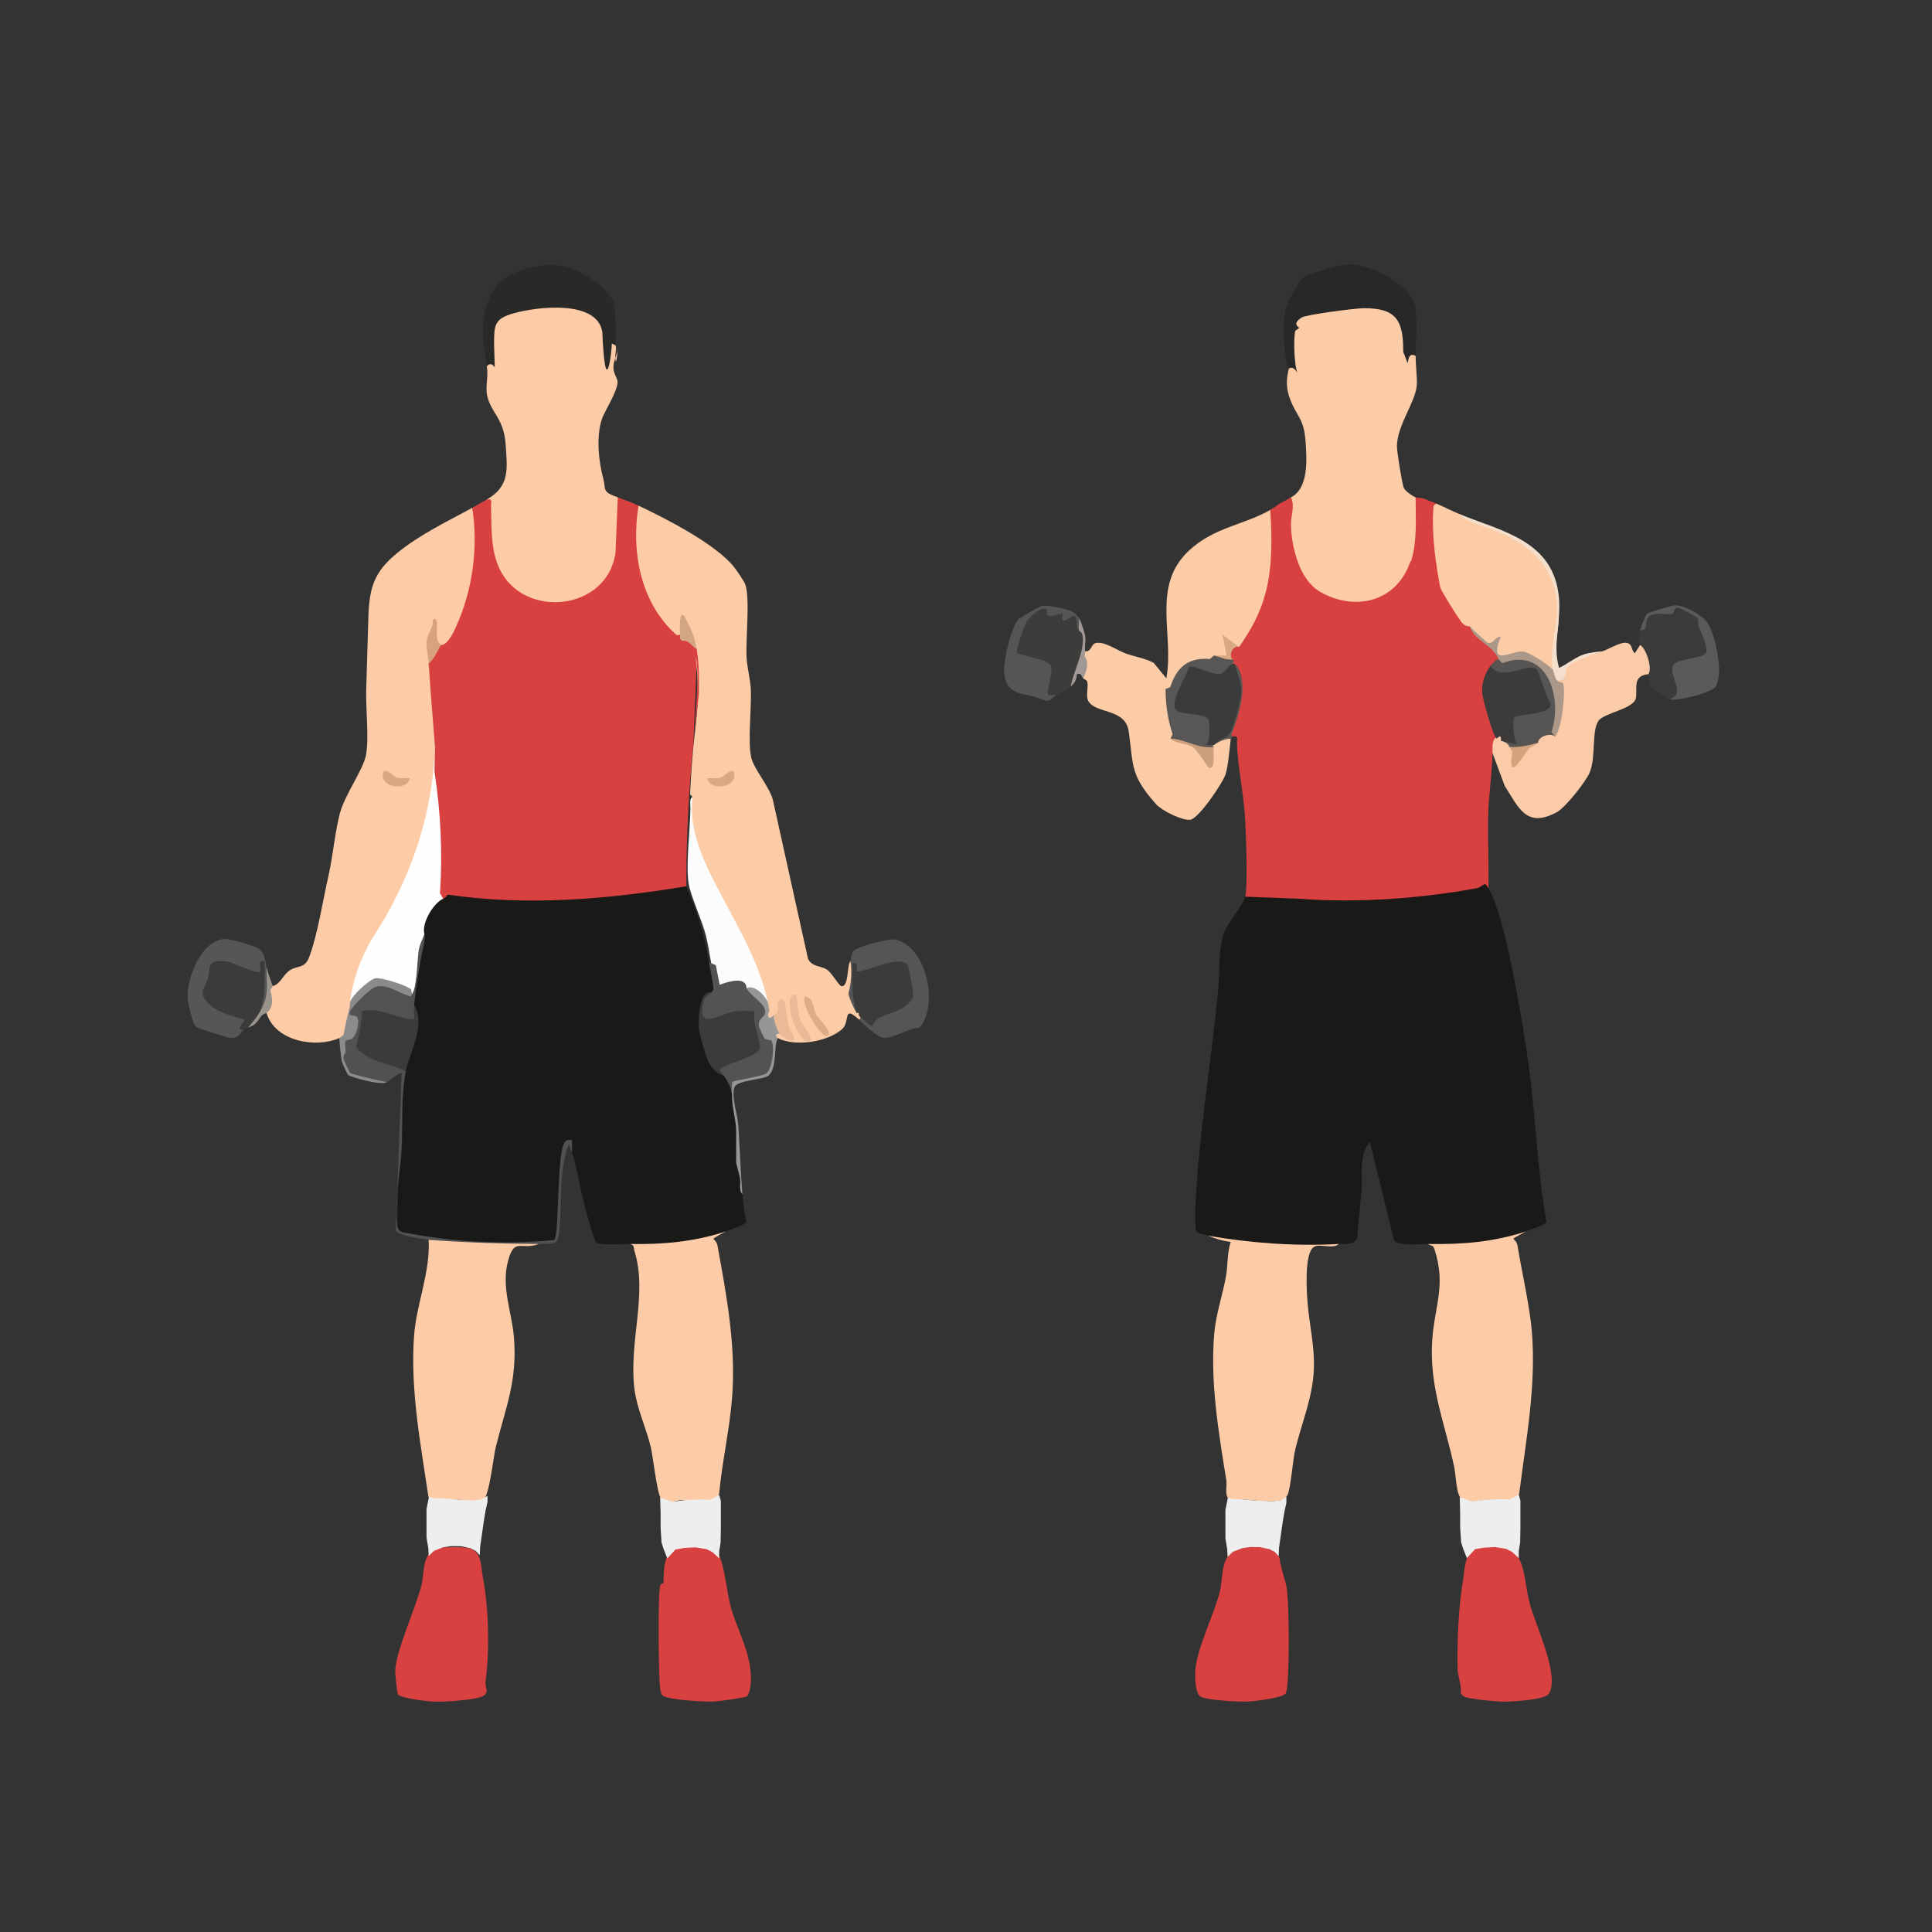 <?xml version="1.0" encoding="UTF-8"?>
<svg id="Layer_1" data-name="Layer 1" xmlns="http://www.w3.org/2000/svg" viewBox="0 0 1080 1080">
  <rect x="0" y="0" width="1080" height="1080" fill="#333333" stroke="none"/>
  <defs>
    <style>
      .cls-1 {
        fill: #3b3b3b;
      }

      .cls-2 {
        fill: #f3dfcb;
      }

      .cls-3 {
        fill: #fbcba7;
      }

      .cls-4 {
        fill: #ac9889;
      }

      .cls-5 {
        fill: #d4a47f;
      }

      .cls-6 {
        fill: #fefefe;
      }

      .cls-7 {
        fill: #a09894;
      }

      .cls-8 {
        fill: #eee;
      }

      .cls-9 {
        fill: #565553;
      }

      .cls-10 {
        fill: #515151;
      }

      .cls-11 {
        fill: #fdcca7;
      }

      .cls-12 {
        fill: #959796;
      }

      .cls-13 {
        fill: #3c3c3b;
      }

      .cls-14 {
        fill: #3b3b3a;
      }

      .cls-15 {
        fill: #555;
      }

      .cls-16 {
        fill: #d7a882;
      }

      .cls-17 {
        fill: #3c3b3a;
      }

      .cls-18 {
        fill: #eaba96;
      }

      .cls-19 {
        fill: #292928;
      }

      .cls-20 {
        fill: #565656;
      }

      .cls-21 {
        fill: #fccca7;
      }

      .cls-22 {
        fill: #585755;
      }

      .cls-23 {
        fill: #d4a583;
      }

      .cls-24 {
        fill: #daa882;
      }

      .cls-25 {
        fill: #525252;
      }

      .cls-26 {
        fill: #545655;
      }

      .cls-27 {
        fill: #99938c;
      }

      .cls-28 {
        fill: #d84140;
      }

      .cls-29 {
        fill: #fcfcfc;
      }

      .cls-30 {
        fill: #292828;
      }

      .cls-31 {
        fill: #595a59;
      }

      .cls-32 {
        fill: #cc9f7e;
      }

      .cls-33 {
        fill: #d9a782;
      }

      .cls-34 {
        fill: #dead87;
      }

      .cls-35 {
        fill: #8b8b8c;
      }

      .cls-36 {
        fill: #191918;
      }

      .cls-37 {
        fill: #d8a37c;
      }

      .cls-38 {
        fill: #535353;
      }
    </style>
  </defs>
  <g>
    <path class="cls-1" d="M916.81,352.44c1.91-2.62,3.5-5.56,4.78-8.8,1.99-1.41,16.55-4.43,18.88-3.79,6.45,1.77,8.93,4.45,11.43,9.78,7.44,15.91,6.14,19.22-11.48,21.91-2.41.3-3.51,1.35-3.31,3.17,4.53,10.58,3.18,15.94-4.04,16.08-2.48-.79-9.2-5.26-10.51-7.5-1.74-2.97-.57-4.97-1.1-6.45-2.32-6.4-3.52-9.28-4.65-16.28-.69-4.31-1.41-3.03,0-8.14Z"/>
    <path class="cls-13" d="M590.41,388.48c-6.81,3.67-8.48-1.48-5.01-15.44-5.11-2.41-10.51-4.13-16.19-5.17-6.12-1.74-.07-17.43,2.5-21.01,2.4-3.35,13.93-11.29,15.99-4.91,2.98-.71,7.11-1.41,8.72,1.63,4.52-1.51,6.78,1.44,6.77,8.85,3.01-2.31,3.49,11.52,3.22,13.51-1.98,6.32-4.6,12.29-7.86,17.88-2.48,2.34-4.9,2.92-8.13,4.65Z"/>
    <path class="cls-26" d="M603.19,345.47c1.24,3.12,1.24,5.44,0,6.98-2.16-1.19-.21-7.66-2.93-8.15-1.26-.22-4.97,3.73-6.36,2.33-.35-.35.34-3.13,0-3.49-.65-.66-5.32,1.62-7.44,1.1-1.99-.49-.96-3.04-1.28-3.42-2.22-2.7-9.89,4.09-11.47,7.1-1.15,2.19-6.2,15.89-5.27,17.22,4.04,1.76,17.38,3.33,19.14,7.1,1.11,2.38-1.66,11.17-1.82,14.52s2.84,1.31,4.66,1.74c-1.34.71-2.64,3.74-6.17,3.15-11.3-5.33-22.77-1.12-22.97-17.69-.07-5.69,4.26-24.04,8.19-27.95.55-.54,11.82-7.03,12.53-7.22,2.93-.79,12.5,1.26,15.66,2.35,2,.69,4.45,2.49,5.54,4.34Z"/>
    <path class="cls-31" d="M933.07,390.81c10.62-2.5-2.05-14.9,2.89-19.72,3.18-3.1,16.58-2.8,17.9-6.6.96-2.79-2.95-10.94-4.18-14.19-.54-1.43,0-3.37-.63-4.56-.51-.95-10.36-6.53-11.82-6.06s-1.35,3.16-2.65,3.49c-3.43.85-8.93-1.33-12.47,1.21s.13,7.78-5.31,8.06c.52-1.89,2.91-8.39,3.98-9.38.81-.75,13.54-4.52,15.19-4.65,5.44-.42,16.15,5.73,18.86,10.26,3.78,6.31,6.16,19.12,6.19,26.44,0,2.02-.88,7.04-1.91,8.65-2.29,3.56-21.67,8.45-26.06,7.06Z"/>
    <path class="cls-7" d="M606.67,364.07c.36,1.14,3.35,1.55,3.44,3.95.05,1.28-.91,6.11-1.15,8.28-.39,3.41.94,3.1-3.45,2.88-1.28-1.41-.75-3.02-3.47-2.32-.35,3.42-1.18,4.78-3.5,6.97,1.32-8.21,8.46-21.17,6.48-29.16-.27-1.08-1.76-1.95-1.83-2.23-.45-1.87.31-4.88,0-6.98,1.03,1.73,3,7.84,3.42,9.94.52,2.62-.54,6.72.07,8.66Z"/>
    <path class="cls-6" d="M247.75,502.42c-3.41,6.38-7.79,13.12-10.45,19.76-2.29,11.01-4.23,22.08-5.81,33.23l-1.16.48c-3.94-1.95-16.31-7.68-20.09-6.78-2.75.65-12.72,10.9-14.76,13.76-3.86.51-1.93-1.39-1.76-3.5,2.02-25.47,19.15-45.09,30.09-67.55,11.58-23.77,13.54-49.92,19.29-75.44,3.07,19.32,4.99,40.1,5.86,59.83.37,8.41.45,18.06-1.21,26.21Z"/>
    <path class="cls-29" d="M387.14,445.45c2.87,44.1,37,73.29,44.55,116.44.38,2.2,2.19,3.77-1.57,3.3-3.84-5.88-6.42-9.47-12.78-12.79-6.85-3.57-8.43-1.65-15.64,1.15-2.35-.5-3.56-12.39-4.11-15.1-1.02-5-1.68-10.13-2.9-15.12-2.15-8.8-8.73-22.45-9.78-29.74-1.56-10.78.89-29.71,1.04-41.77.02-1.97-.74-5.17,1.18-6.38Z"/>
    <g>
      <path class="cls-30" d="M791.36,198.98c-4.22,2.66.05,10.46-5.8,10.46.67-4.57-2.63-8.24-3.42-12.27-1.54-7.83,1.59-17.67-8.17-20.89-10.95-3.62-15.56-.56-25.1.52-4.28.48-22.56-.77-22.56,6.49v27.9c0,.24-1.95,2.11-2.31,1.74.52-3.36-2.27-4.9-3.5-6.97-3.22-5.46-3.2-23.98-2.35-30.84.6-4.88,7.48-18.43,11.74-20.81,3.03-1.7,20.25-6.41,23.79-6.52,12.47-.39,36.09,11.54,37.71,25,.89,7.39.04,18.35-.03,26.18Z"/>
      <path class="cls-28" d="M689.15,867.47q2.05,2.54,0,0c5.73-3.79,23.16-4.6,26.13,3.49.53,5.64,3.6,12.74,4.16,17.93,1.19,11.11,1.41,43.99-.03,54.78-.14,1.02-.15,1.89-.63,2.86-1.27,2.58-17.27,4.45-20.93,4.63-5.4.26-21.89-.64-26.45-2.56-3.2-1.35-3.48-10.99-3.26-14.27.86-13.05,10.21-30.72,13.72-44.5,1.94-7.63.35-17.77,7.28-22.36Z"/>
      <path class="cls-22" d="M678.69,366.39l6.41.97c1.51-2.12,3.58-1.28,4.04,1.36.77,0,1.55,0,2.32,0-.55,4.53,4.66,12.54,4.7,16.84.02,1.66-6.26,25.07-7.03,26.18-.17.25-.88.95-1.16,1.16-1.27.99-7.45,3.27-9.29,3.49-1.48-2.54.49-4.75,5.91-6.63,5.77-10.49,9.38-24,4.11-35.61-4.91,5.97-12.17,6.29-21.76.97-1.99,2.2-10.11,18.65-7.7,20.36l13.95,2.54c5.53,2.8,6.98,8.42,4.35,16.87l1.15,1.49c-.15.25.12.78,0,1.16-2.66,3.76-6.94,3.37-12.84-1.16l-11.55-3.49c-3.18-3.43-6.5-28.07-4.49-30.14.37-.38,2.53.43,3.44-.78,2.13-2.85.53-7.4,5.28-10.77,6.4-4.52,12.65-6.23,20.16-4.81Z"/>
      <g>
        <path class="cls-36" d="M696.12,501.25l1.41-2.27c42.26,2.84,84.02,2.34,127.48-4.71,4.67-3.29,7.01-2.51,7.01,2.33,9.59,15.36,18.96,74.63,21.95,94.87,4.5,30.5,5.13,61.2,10.48,91.58-.54,1.8-9.08,4.18-11.52,5.38-3.36.85-5.97,2.42-7.8,4.69-13.85,3.56-28.15,4.71-42.41,4.65-1.13-1.46-2.57-2.28-4.38-2.36-4.47-.07-17.23,1.47-19.15-2.35l-13.39-54.62c-6.48,6.94-3.9,18.67-4.65,27.31-.76,8.83-1.95,17.7-2.5,26.56-2.18,3.83-6.64,2.9-10.27,3.09-11.99,1.73-22.93,2.69-35.14,2.16-13.4-.58-25.48-2.5-38.03-6.81-2.24-.87-6.12-1.06-6.82-3.05-.15-4.19-.38-8.49-.19-12.69,1.85-41.27,8.98-81.32,12.81-122.04.97-10.32-.22-20.35,3-30.72,1.81-5.85,11.09-16.67,12.12-21.01Z"/>
        <path class="cls-28" d="M691.47,368.72l-.84-.64c16.67-24.4,24.66-52.29,20.63-82.33.77-2.67,6.82-6.57,9.24-5.38.5.12.92.27,1.02.54.41,1.05.18,20.16.06,22.53-.01.27-.48.52-1.08.76l1.15.08c4.91,41.63,62.45,45.61,69.66,3.37l1.2-.54c1.8-6.31,2.34-13.02,1.62-20.15-.28-6.33,1.91-9.12,7.21-4.27-.6,15.75.82,31.33,4.24,46.75,7.25,13.66,16.74,25.58,28.47,35.76,1.52,1.78,1.53,2.96-.89,3.52-1.74,3.47-3.68,6.96-5.81,10.46-2.27,2.76-1.82,6.03-1.16,9.3l1.3-.29c1.92,8.51,4.58,16.75,7.99,24.7,2.3,1.95,1.73,6.96-1.16,8.14-.24,11.14-1.95,22.06-2.37,33.09-.53,14.11.49,28.37.05,42.48-.35-.56-1.28-2.41-1.85-2.39-1.71.54-2.76,1.97-4.62,2.31-31.48,5.75-66.87,8.37-98.66,5.9l-30.77-1.17c1.53-6.48.39-34.08-.01-42.42-.68-14.09-4.06-29.2-4.63-43.08-.09-2.24,1.18-4.66-2.33-4.01l-.92-.78c4.19-10.58,10.27-28.84,2.92-39.04-2.86-.62-2.18-1.8.33-3.2Z"/>
        <path class="cls-28" d="M797.17,279.2c1.92.83,3.89,1.5,5.81,2.33-1,26.85-.77,48.42,18.59,68.59,2.67,4,6.25,7.41,10.28,9.99,1.69-1.86,6.9,6.69,7.11,7.29.1.28-.43.77-1.13,1.32-.39,1-.78,1-1.16,0-1.72.99-2.88.99-3.48,0,.65-3.18-1.05-3.37-2.62-4.93-5.31-5.3-12.23-11.61-16.47-17.23-1.93-2.56-5.02-11.66-7.09-13.86-1.4-1.49-3.73-.97-3.98-1.22-.4-.4,1.3-6.23,1.08-8.53-.54-5.83-3.93-15.14-4.64-21.03-.56-4.61,3.69-22.46-2.86-20.37-3.29,1.05-1.18,17.29-1.82,21.45-.4,2.62-2.19,3.84-2.26,4.12,2.03-8.23.51-16.73,1.16-25.05.28-3.57-.57-2.99,3.49-2.85Z"/>
        <path class="cls-28" d="M836.66,368.72c1.35,2.98-.51,4.82-3.48,3.49l.93,2.71c-4.38,11.14-3.12,23.04,3.79,35.7l-1.24,2.27h-1.16c-5.71-4.73-5.52-14.87-7.27-21.25-.37-1.34-1.66-2.23-2.02-3.16-.69-3.15-1.14-6.72,1.16-9.3.96-4.63,1.08-8.88,5.81-10.46,2.52-.84,3.21.06,3.48,0Z"/>
        <path class="cls-28" d="M826.21,388.48c-1.15-3-2.96-7.3,1.16-9.3-.63,3.03-1.29,6.17-1.16,9.3Z"/>
      </g>
      <path class="cls-17" d="M833.18,372.21c2.43.13,5.17.63,8.22,1.48l14.66-2.81c4.6-2.03,12.95,20.45,12.97,22.33.06,5.42-5.08,6.65-9.58,7.61-9.18-.29-12.86,2.28-11.02,7.71,3,10.44-1.61,9.67-9.45,5.53-1.18-.41-1.15-.11-2.32-1.16-2.29-2.05-8.1-22.56-8.16-26.21-.09-5.32,1.63-10.47,4.68-14.48Z"/>
      <path class="cls-9" d="M869.19,411.73c-1.31,1.08-7.21,2.9-9.29,3.49l-8.78,4.31c-3.18.95-5.65.77-7.48-1.99-1.3-1.49-3.41-1.92-4.65-3.49,2.19.76,6.73,1.31,9.29,2.31-2.28-1.62-2.87-13.7-1.82-15.18,1.53-2.16,20.57-1.57,20.41-7.45-1.75-2.4-7.19-19.24-8.06-19.85-4.84-3.42-19.48,7.62-25.63-1.67,1.02-1.34,2.18-2.44,3.48-3.49.37-.08.79.07,1.16,0,4.85-.89,9.43-3.08,14.45-2.27,2.26.36,12.13,5.76,13.3,7.63,1.38,2.2,5.64,13.44,5.94,16.15.86,7.83-1.05,14.04-2.33,21.51Z"/>
      <g>
        <path class="cls-21" d="M710.05,285.01c3.18,8.85,2.28,20.08,1.28,29.69-1.71,16.48-7.01,35.68-18.71,47.04-1.53,1.42-3.45,1.03-5.76-1.18,2.51,6.32-.21,8.27-8.17,5.83l-2.37,1.99c-12.46-.98-18.59,4.81-22.15,15.78l-2.61.99c.01,8.55,1.18,17.21,3.96,25.32l-1.22,2.43c10,1.27,17.21,5.51,21.64,12.74-.63-4.58.29-7.28,2.76-8.09-1.01-.37-1-.76,0-1.16,3.25-2.25,6.34-3.41,9.29-3.49-.67,5.78-1.29,14.43-2.86,19.81-1.37,4.7-15.18,25.08-19.82,25.55s-15.83-5.07-19.11-8.76c-14.36-16.19-12.52-20.89-15.23-40.56-1.81-13.11-18.15-9.7-22.54-16.97-1.62-2.69.05-7.65-.61-10.77-.24-1.15-1.72-1.37-2.3-2.01,2.68-5.74,2.92-9.84.72-12.32l.45-2.79c3.27.44,3.24-3.72,5.42-4.48,4.63-1.62,12.29,3.91,17.18,5.7,4.89,1.79,10.82,2.62,15.65,5.26l7.05,8.64c4.51-24.74-8.65-51.67,12.76-71.53,14.11-13.09,31.16-14.36,45.33-22.64Z"/>
        <path class="cls-11" d="M852.93,688.43c-1.02.5-6.95,3.66-6.95,4.07,0,.21,1.96,1.59,2.27,3.52,2.38,14.7,6.81,33.75,8.02,47.77,2.64,30.72-3.26,61.2-7.06,91.47-1.4,4.91-13.52,3.03-17.76,3.14-4.89.13-8.97,2.5-14.48-.64-2.87-1.64-3.12-13.37-4.11-17.98-5.19-24.19-13.92-44.62-12.25-70.37,1.27-19.64,7.92-30.44,1.26-51.12-.86-2.66-1.7-1.5-3.54-2.9,19.14.29,36.29-1,54.59-6.98Z"/>
        <path class="cls-11" d="M748.39,695.41c-3.31,3.04-10.86-.4-13.99,1.7-5.42,3.63-3.95,25.31-3.43,31.43,1.05,12.5,4.06,24.5,3.47,37.2-.74,15.87-6.69,29.3-10.33,44.3-1.51,6.22-2.44,21.5-4.44,25.79-3.29,7.06-24.3.89-31.11,2.58-4.72-.77-2.42-7.06-3.04-10.91-4.33-27.03-9.14-55-6.71-82.56.9-10.18,4.85-21.83,6.57-31.79,1.05-6.05.57-12.99,2.61-18.9-4.89-.62-8.46-1.83-12.79-3.5,24.09,4.17,48.66,5.97,73.18,4.65Z"/>
        <path class="cls-21" d="M815.76,287.34l7.06,3.69c37.64,9.78,55.42,32.1,46.14,71.71.65,4.69.34,8.62-.93,11.79-9.39-6.92-16.84-12.13-29.34-7.06-1.73-.61-3.61-4.5-3.85-6.26-5.45-1.32-9.97-6.6-13.27-11.1-2.21.12-4.05-1.12-5.5-3.73-1.72-1.98-10.06-15.59-10.77-17.52-.87-2.39-2.93-16.97-3.32-20.61-.84-7.78-1.35-17.43-.6-25.21.05-.55.74-1.05,1.61-1.52,4.25,1.83,8.44,4.04,12.78,5.81Z"/>
        <path class="cls-3" d="M916.81,360.58c3.42,1.78,7,13.08,4.65,16.28-9.16.87-6.01,8.03-6.99,13.35-1.14,6.18-17.83,8.25-20.93,12.76-3.93,5.71-1.26,20.07-4.89,28.82-2.16,5.19-13.56,19.63-18.43,22.25-16.82,9.06-21.13-2.17-29.1-14.78l-6.77-18.22c.06-2.78-.46-5.61,1.16-8.14.35-.59.74-.58,1.16,0,1.88-1.91,2.66-1.52,2.32,1.16,2.94.87,4.49,2.03,4.65,3.49,4.78.63,4.27,3.33,3.49,7.31,3.2-5.54,6.58-7.75,12.77-9.64-.31-3.46,6.99-5.81,9.29-3.49,3.59-9.93,5.53-21.83,1.16-31.39,3.67-7.38,6.69-10.21,15.09-13.54l10.47-2.74c3.81-1.45,10.18-5.33,13.35-4.7,3.61.72,2.24,3.78,4.65,5.84l2.9-4.63Z"/>
        <path class="cls-2" d="M815.76,287.34c24.39,9.95,52.96,14.91,55.74,47.1,1.16,13.49-3.73,26.13.03,38.92,4.66-2.11,9-5.95,13.91-7.56,3.14-1.03,7.14-1.45,10.47-1.73-4.32,1.65-17.8,5.72-19.62,8.85-1.81,3.11-.23,8.27-5.94,7.43-1.77.28-3.25-4.23-2.32-5.81-2.04-12.33,3.05-24.58,2.3-36.61-1.3-20.93-14.38-32.74-32.54-40.67-7.38-3.22-16.69-4.22-22.03-9.92Z"/>
        <path class="cls-32" d="M678.69,417.55c-1.05,3.32,1.35,12.67-2.89,11.62-.91-.22-6.11-9.75-9.27-11.66-3.39-2.05-9.72-1.91-12.23-4.62,8.54.26,15.73,6.06,24.39,4.65Z"/>
        <path class="cls-16" d="M692.63,361.74c-1.36,2-2.21,4.84-3.48,6.98-5.83.03-6.94-1.66-10.45-2.33h6.97s-2.31-11.62-2.31-11.62l9.29,6.97Z"/>
        <path class="cls-4" d="M821.56,350.12c1.24,1.3,9.45,9.01,10.11,9.18,3.45.89,3.95-3.66,7.31-3.36-7.31,18.03,6.26,6.97,13.03,8.37,3.17.66,14.1,7.33,16.01,10.22.74,1.12.95,4.19,2.32,5.81.92,1.08,3.18.8,3.52,1.93,1.45,4.88-.96,26.37-4.68,29.46l-1.9-2.53c6.48-19.58-2.52-47.97-27.49-38.52l-1.96-1.96c-3-8.01-13.49-10.36-16.26-18.6Z"/>
        <path class="cls-5" d="M859.9,415.22c-1.7,1.35-3.65,1.86-5.31,3.41-2.09,1.96-9.61,16.2-9.84,7.6-.11-3.95,1.86-5.27-1.11-8.68,5.35.39,11.08-.87,16.26-2.33Z"/>
        <g>
          <path class="cls-21" d="M720.51,205.96c2.26-1.21,4.2.53,5.81,5.23-2.9-4.47-3.37-20.26-2.32-26.21l2.32-1.7c-3.13-2.1-1.39-4.02,1.35-5.79,2.58-1.66,30.02-5.18,34.68-5.2,18.01-.04,22.15,6.44,22.07,24.41l2.47,6.36c.44-2.99,1.09-5.99,4.47-4.09-.05,5.11.95,12.95.65,16.34-.89,9.93-11.01,22.3-11.12,34.22-.03,2.86,2.81,20.41,3.75,23.02.67,1.84,4.94,4.77,6.72,5.49.69.48,1.23.96,1.25,1.47.47,10.47.87,24.41-3.57,33.41-3.19-4.25-9.17,6.26-3.54,1.3l2.38,1.02c-.44,11.88-14.17,20.61-25.73,21.94-34.67,3.99-44.01-29.07-40.67-56.63-2-.32-1.93-1.16.19-2.51,9.91-5.19,8.85-20.97,8.18-30.86-.91-13.56-4.83-13.89-8.63-23.92-2.33-6.16-2.33-10.96-.71-17.31Z"/>
          <path class="cls-28" d="M721.67,278.04c2.38,4.97-.14,10.01,0,15.67.32,12.43,4.8,30.54,16.34,37.15,19.24,11.01,41.98,5.66,49.87-15.61-2.72-1.67-1.98-2.68,1.16-2.33,3.3-11.44,2.24-23.09,2.32-34.88.98.4,2.9-.09,5.81,1.16-1.1,1.2-2,2.55-2.69,4.03.39,8.36-.26,16.32-1.95,23.87-1.21,4.76-1.56,8.33-3.82,13.04-12.15,25.33-52.06,23.72-63.41-.98-.96-2.09-4.79-13.53-4.79-14.97v-23.83c-12.58.91-6.75,9.66-6.87,16.86-.31,17.9-3.11,35.89-10.72,52.14-1.71,3.64-11.3,18.24-11.44,19.36-.49,2.16-1.34,1.91-2.32,0-2.72-2.07.14-8.39,3.48-6.98,6.87-10.11,11.73-18.42,14.98-30.93,3.71-14.26,3.49-31.21,2.44-45.8,4.18-2.44,6.26-4.17,11.62-6.98Z"/>
          <path class="cls-11" d="M784.01,215.64c3.56,5.08-5.69,16.84-6.35,21.39-2.02,13.88.11,32.32,6.92,44.89.92,1.7,3.48,3.23,3.84,4.19.16.44.25,8.61.14,9.43-.13.93-2.81,7.67-3.18,7.88-1.68,1-5.69-.97-7.4,1.32-.95,1.27-.59,4.42-1.65,6.2-2.99,5.03-4.69,6.28-6.73,13.32-.38,1.32.95,3.13-.15,4.42-3.65,4.28-19.21,3.1-23.46-.08-1.21-.91.05-2.7-.53-3.98-.5-1.11-2.27-1.86-2.72-3.24-1.78-5.49,6.18-7.01,6.66-9.19.08-.38-.85-3.8-1.01-3.93-.83-.64-8.4,4.97-12.51.88-.82-.82-.7-2.71-1.36-3.5-7.76-9.31-3.44-8.31-6.1-17.49-.61-2.1-6.67-5.45-4.33-8.86,1.03-1.5,10.32.48,11.55-9.94.81-6.84-1.55-11.43-1.81-16.26-.24-4.53,1.21-9.86.52-15.06-.67-4.98-5.72-14.6-5.61-18.73.05-2.05,1.99-3.57,2.08-5.73.1-2.36-1.89-5.88-1.01-8.78,1.12.19,4.34-.28,4.63,0,.96.92-2.13,8.29,2.32,6.98,1.14-9.41-7-30.4,8.71-30.33,7.22.03,11.34-1.01,17.44-1.15,3.02-.07,13.3,1.29,14.32,4.35,1.44,4.29.51,17.08,1.63,22.79.93,4.78,3.36,5.65,5.15,8.21Z"/>
          <path class="cls-11" d="M731.29,314.91c2.86,3.36,11.8,3.91,4.9,11.93-4.73-3.92-5.91-8.75-8.21-13.85-.82-1.82-3.88-2.35-2.29-4.77.32-.49,3.91-2.43,4.1-2.29,1.28,1.03-.4,6.73,1.5,8.97Z"/>
          <path class="cls-11" d="M789.04,312.92c-.07.25-.8,1.36-1.16,2.33-1.35,1.47-5.62,3.39-6.36,4.68-1.52,2.67.47,7.27-4.66,8.12-4.52.75,1.31-6.02,1.96-7.35.82-1.68.72-3.87,1.6-5.38,2.14-3.65,8.6-11.71,8.63-2.41Z"/>
        </g>
      </g>
      <path class="cls-28" d="M689.15,867.47c.97-.61,21.2-.21,22.77,1.04,7.91,20.7,4.32,43.89,6.33,65.86-1.41,10.72-27.08,9.4-35.47,8.64-13.57-1.23-14.1-3.48-11.46-16.08,1.92-9.17,6.65-17.76,9.3-26.73s3.24-17.72,5.28-26.1c.14-.56,2.94-6.44,3.25-6.63Z"/>
      <g>
        <path class="cls-28" d="M825.88,865.39c29.31-4.99,24.04,12.31,29.68,32.58,2.98,10.72,16.81,39.6,10.07,49.06-2.35,3.29-21.25,4.29-26.11,4.19-3.68-.08-17.84-1.46-20.6-2.62-1.29-.54-1.77-1.15-2.35-2.38.52-4.34-1.67-9.44-1.76-13.05-.34-14.61.5-35.26,2.96-49.15,1.03-5.8.67-16.99,8.11-18.62Z"/>
        <path class="cls-28" d="M824.7,867.7c2.22-.66,15.79-.68,18.33-.2,7.62,1.44,6.51,14.51,8.15,20.91,2.18,8.55,16.39,44.98,13.99,49.97-3.38,7.01-36.35,5.15-43.41,2.72-9.01-3.09-3.86-20.98-3.63-28.82.42-14.18-.54-27.82,3.74-41.6.41-1.47,1.36-2.54,2.84-2.97Z"/>
      </g>
      <path class="cls-1" d="M678.69,416.39c-1.51.18-3.13-.11-4.65-.01,2.62-1.37,2.4-13.33,1.3-14.62-2.61-3.06-14.59-2.25-17.58-4.53-4.81-3.66,5.69-19.59,6.95-24.55,1.72-1.23,13.08,4.56,16.87,4.18s4.77-5.92,8.72-5.81c1.21,5.19,3.69,10.17,3.59,15.69-.08,4.41-4.33,21.69-7.18,24.3-2.53,2.32-6.29,2.51-8.01,5.35Z"/>
    </g>
    <g>
      <path class="cls-19" d="M343,168.75c1.96,13.89,2.61,29.22-4.08,41.84l-3.99-11.09c.92-15.8-.95-23.91-18.08-24.91-6.7-.39-19.37,1.55-26.56,2.45-4.2.53-10.21,1.21-11.15,6.28-1.37,7.36-.12,20.55-.03,28.44-2.23,2.23-4.58-6.86-6.97-6.97-2.73-16.28-4.71-30.49,5.36-45.21,5.02-7.34,24.67-12.39,33.25-11.47,11.56,1.24,26.94,10.11,32.25,20.64Z"/>
      <path class="cls-28" d="M370.88,884.91l2.21,4.38c.78,13.47-.24,26.64-1.45,39.74-2.55,15.22,25.46,12.53,35.07,11.41,9.99-1.17,9.94-2.66,7.85-12.57-6.97-17.4-12.06-35.32-15.28-53.76-1.04-3.69-1.75-3.87-5.28-4.45-14.4-2.36-19.32-1.05-19.07,14.67-1.06,2.2-2.35,2.4-4.05.58.25-5.63-.28-16.15,6.1-18.89,5.69-2.44,21.77-1.78,25.31,4.3,2.49,4.27,4.34,21.62,6.35,28.52,4.15,14.18,11.63,25.67,11.1,41.3-.07,1.99-.8,7.08-2.39,8.14-1.26.84-15.46,2.75-18.03,2.88-4.78.24-26.13-.81-29.05-3.45-1.55-1.4-1.62-9.4-1.75-12.17-.31-6.54-.8-46.59.61-49.5.37-.76,1.54-.85,1.75-1.13Z"/>
      <g>
        <path class="cls-36" d="M383.65,495.44c6.17,13.81,10.42,28.15,12.78,43.02,1.29,5.08,2.74,10.23,4.47,15.18.47,1.34-1.88,2.04-3.31,1.1-2.19.78-3.86,2.12-4.66,4.39-2.65,7.54,1.83,28.1,6.36,35.33,1.4,2.24,3.69,4.98,5.26,6.78,3.6.06,5.15,3.54,4.65,10.46,1.67,6.97,2.45,13.75,2.32,20.35,1.2,4.48,1.36,11.42,1.14,16.69-.01.26-.51.51-1.14.75l1.18.26c.77,5.96,1.53,11.88,2.3,17.76.47,5.59.92,9.97,2.23,15.53-.63,1.89-9.01,4.17-11.53,5.39-8.22,5.14-15.41,6.67-25.07,7.94-5.73.75-22.08,2.75-26.13.61-.8-.42-1.53-.98-2.24-1.58-3.88-.06-17.45.95-19.18-1.14-1.17-1.41-5.2-16.32-6.07-19.5-2.73-10-4.05-20.64-7.27-30.5-3.63-15.44-6.29,9.31-6.49,14.43.27,12.1-.79,23.81-3.17,35.14-15.41,1.57-31.08,1.76-46.57.82-8.13-.49-38.92-2.45-41.64-7.48.62-28.74,1.82-57.62,3.61-86.65l1.33-1.6-1.93-2.05,5.59-17.94c1.83-5.95,2.16-11.69.99-17.21-2.22-1.52-2.02-4.51.62-8.98,1.18-10.37,2.91-20.56,5.19-30.55-1.79-5.88,4.93-17.36,10.45-19.76.53-1.52,1.31-2.29,2.32-2.33l7.49-1.34c40.81,5.38,81.79.54,122.28-4.26l3.81.95Z"/>
        <path class="cls-10" d="M226.84,598.91c-2.77,14.09-1.59,29.4-2.34,43.58-.65,12.46-4.48,31.13-2.31,43.03.33,1.8.97,2.48,2.59,3.22,27.89,5.62,56.73,7.16,85.01,4.47,3.13-2.3,1.09-51.7,6.45-55.4,1.18-.82,2.23-.57,3.52-.54v6.97c-.47-1.46-1.3-3.09-1.73-4.64-5.74,14.31-3.92,31.68-5.25,47.06-.87,10.07-2.51,8.41-11.6,8.74-19.66.72-42.23.76-61.56-2.33-3.7-.59-17.3-2.16-18.39-5.42l3.29-87.58c-1.12-1.28-6.62,4.41-8.12,4.64-4.51.06-17.78-1.79-21.14-4.32-1.59-1.2-6.46-12.93-2.09-11.96,1.85-1.77,3.78-2.93,5.81-3.49,3.14.6,6.45,2.23,9.9,4.87l17.49,6.25.48,2.84Z"/>
      </g>
      <path class="cls-28" d="M250.07,500.09c1.35-6.02.32-27.95-.01-35.45-.85-19.29-4.81-37.97-6.94-57-.75-6.68-3.21-30.49-1.43-35.12,2.13-5.55,10.52-14.93,14.03-21.99,6.42-12.92,9.67-27.25,10.61-41.7.3-4.64-.89-24.17.52-26.22,1.08-1.56,3.62-1.07,5.29-1.1.68,17.57.41,40.61,17.04,50.97,10.65,6.63,25.9,8.25,37.43,2.97,20.77-9.51,21.19-35.21,21.05-55.09,1.3.62,6.65.97,6.89,1.22.83.84-.17,20.07.08,23.76,1.39,20.12,8.2,35.52,22,50.11,1.23,1.3,3.33,1.41,3.55,1.63,1-.49,1.35-.05,1.16,1.16,4.56,1.88,8.86,6.4,8.13,11.63l-1.89,46.59c-2.71,26.39-4.01,52.71-3.92,78.97-44.02,7.31-89.19,11.18-133.58,4.65Z"/>
      <g>
        <g>
          <path class="cls-20" d="M149.02,540.78l2.03,11.67c.45,4.27-.42,12.8-5.52,12.74l-1.53-3.02c.65-2.66,2.6-14.78,1.65-16.18-.7-1.03-21.56-6.69-23.89-6.32-2.06.33-5.8,12.44-6.14,14.9-.88,6.24,15.56,11.9,20.57,12.83,4.11,1.73,1.44,7.58-.69,6.19l.75,2.07c-2.04,1.27-2.27,4.79-7.43,4.6-1-.04-18.18-5.47-19-6.04-2.09-1.45-4.85-13.66-4.94-16.63-.35-11.27,7.56-31.64,20.49-32.7,2.85-.23,17.32,3.8,19.47,5.56,3.37,2.77,3.34,6.89,4.2,10.33Z"/>
          <path class="cls-1" d="M136.24,575.66c-5.81.5,1.28-4.4,0-5.8-6.74-2.18-14.53-3.63-19.62-8.86-6.23-6.42-2.32-7.56-.4-14.09,1.75-5.96-1.37-10.39,10.01-9.57,3.7.27,17.34,7.68,19.3,5.77.43-2.38-1.64-6.71,2.32-5.81.11,9.77.72,18.54-2.32,27.9.6,3.22-4,7.28-6.97,9.3-.63.47-1.61.72-2.32,1.16Z"/>
          <path class="cls-35" d="M230.33,555.9c1.73,2.49-.62,3.97-3.16,2.86-13.78-7.89-19.12-6.13-28.68,6.51,5.11,2.8,2.14,16.67-3.22,18.27.7,2.7,0,4.33-2.1,4.92-.03.38-1.56,1.18-1.01,3.72.18.81,3.29,7.35,3.62,7.61.93.75,19.08,5.18,20.62,4.94-2.48,2.65-20.72-2.78-21.79-3.78-.42-.39-3.34-6.67-3.51-7.53-.45-2.27-1.39-10.87-1.42-13.11-.08-7.33,1.7-11.66,5.81-17.44-2.11-3.97,10.81-15.19,14.17-15.98,3.17-.74,17.96,3.97,20.17,6.17l.51,2.83Z"/>
          <path class="cls-27" d="M152.5,551.24c1.68,4.8,1.84,10.1,2.33,15.11-1.86.21-4.02-.28-5.81,0-3.45.53-3.84,3.99-6.94,6.47-1.47,1.18-3.03,1.3-3.51,1.66,2.99-3.41,4.78-5.46,6.97-9.3,5.07-8.88,3.42-14.39,3.48-24.41.99,3.99,2.35,7.24,3.48,10.46Z"/>
          <path class="cls-14" d="M226.84,598.91c-9.1-4.87-21.69-4.98-27.88-13.95l-1.75-2.19c2.81-3.87,3.96-8.65,3.78-13.42-3.42-6.88,4.18-7.59,9.72-6.69l17.76,4.58c.16-2.98,1.17-4.82,3.02-5.53,6.74,11.48-2.4,25.76-4.65,37.2Z"/>
          <path class="cls-25" d="M231.49,561.71c-.28,2.64.21,5.48,0,8.14-10.07-.25-18.08-6.91-29.05-4.66-.36,5.7-1.67,14.4-3.48,19.77-1.11,3.29-2.4,5.43-5.81,3.49.13-1.87-.48-4.9-.08-6.25.34-1.14,2.79-.67,4.11-1.88,2.1-1.9,4.12-9.29,2.42-11.73-1.19-1.71-4.78.16-4.09-2.76.65-2.76,11.19-12.94,13.94-13.96,6.15-2.26,12.87,2.77,18.49,4.69,1.91.65,1.37.83,2.37-.67,2.95-4.46,2.82-19.16,3.76-24.72.52-3.05,2.07-6.15,3.21-9,.29,2.44-.03,4.59-.58,6.97-2.09,9.16-4.2,22.83-5.23,32.56Z"/>
        </g>
        <g>
          <path class="cls-15" d="M475.42,537.29c.16-1.23.88-4.8,1.46-5.51,2.16-2.63,20.24-7.43,23.84-6.53,17.26,4.3,24.24,35.97,13.35,49.25-5.68-.06-15.35,6.4-20.41,5.6-3.95-.62-10.73-7.66-13.59-10.25v-2.33c1.87-1.34,3.98-.46,6.32,2.66,4.52-3.58,9.7-6.22,15.55-7.9,8.73-1.86,6.45-16.34,3.51-21.64-1.29-2.34-24.81,3.72-26.03,4.64-1.79,1.35.19,14.87,1.01,17.97l-1.52,3.1c-2.5-2.59-6.92-7.2-6.94-11.05,0-1.25,1.97-3.46,2.38-5.73.8-4.48.55-8.28,1.08-12.28Z"/>
          <path class="cls-12" d="M430.12,565.2c.65,1,1.05,1.91,2.32,2.33,3.07.82,5.61,8.07,3.48,10.46-.37.78-.77,1.55-1.16,2.33-2.44,4.77-.16,16.6-5.21,20.95-2.77,2.39-17.59,2.41-18.99,6.56-1.84,5.48,1.7,14.91,2.11,20.76.92,13.03,1.25,25.94,2.34,38.93-2.1-1.76-.93-5.73-1.31-8.57-.33-2.49-2.18-7.97-2.18-9.45v-17.44c0-5.87-2.5-12.94-2.32-20.35l-1.56-8.1c6.21-2.28,12.64-4.06,19.3-5.36,2.23-1.64,5.34-16.23-.44-15.63-3.2-5.21-4.85-12.62-1.06-17.44-2.58-3.6-5.62-6.92-9.09-9.98l.99-2.78c5.17-2.91,14.17,7.65,12.78,12.79Z"/>
          <path class="cls-38" d="M417.34,552.41c2.11,4.52,11.8,9.09,10.29,14.29-.66,2.27-3.99,2.47-3.32,7.11.11.75,2.56,6.07,2.96,6.48,1.29,1.33,3.45.93,3.83,1.35,2.12,2.34.73,16.31-2.91,18.54-2.58,1.58-18.25,3.91-18.86,4.67-.36,2.26-.06,4.58-.12,6.86-1.1-5.21-2.02-6.43-4.65-10.46-4.74-2.82-5.56-5.27.11-7.56l15.7-6.43c3.47.33-.48-19.16-1.38-19.71-.72-.44-7.1-.02-8.63.26-9.52,3.82-23.62,8.63-17.72-7.74.95-2.65,2.12-4.48,4.96-5.32.67-.98,1.22-.58,1.14-2.7-.09-2.46-1.74-10.27-2.3-13.58.33-1.02.72-1,1.16,0l2.54,1.09,2.16,10.93c4.75-1.73,14.7-5.03,15.05,1.94Z"/>
          <path class="cls-14" d="M397.59,554.73c-1.25,1.84-3.6,2.05-4.4,5.47-3.92,16.65,9.57,6.11,17.88,5.12,3.61-.43,7.3.01,10.92-.13-2.32,5.21,4.38,18.69,2.44,21.55-3.65,5.39-22.07,8.44-22.11,11.59,0,.18,1.72,2.1,2.24,2.91-3.27-.55-6.88-4.56-8.37-7.32-1.64-3.02-5.1-15.47-5.49-18.94-.45-4.07-.11-21.61,6.89-20.24Z"/>
          <path class="cls-14" d="M478.9,566.36c-2.99-9.27-2.42-18.25-2.32-27.9,4.13-1.14,1.57,3.91,2.32,4.65,5.8.11,24.16-9.79,28.53-3.57.56.8,3.75,16.87,2.94,18.12-5.87,9.04-13.91,7.73-20.33,12.33-1.92,1.37-1.36,4.08-3.56,3.32-.41-.14-5.19-4.72-6.42-5.79-.41-.36-.78-.77-1.16-1.16Z"/>
        </g>
      </g>
      <path class="cls-28" d="M370.88,884.91c.29-.37,1.7-.38,2.12-1.9.92-3.32-.14-12.68,3.67-14.98,1.48-.9,16.75-.98,19.16-.53,7.25,1.36,5.64,9.64,6.71,14.21,1.39,5.94,2.96,12.77,4.69,18.56,2.34,7.82,15.2,33.83,8.99,39.9-4.5,4.4-34.39,3.41-40.74,1.17-10.18-3.59-4.72-21.85-4.55-30.23s-.43-17.52-.05-26.21Z"/>
      <g>
        <path class="cls-28" d="M245.09,865.39c3.17-.71,13.76-.71,16.93,0,7.5,1.68,6.76,10.64,7.92,16.49,3.26,16.59,3.85,41.54,1.44,58.41-.39,2.76,2.82,6.37-2.42,8.28-5.1,1.86-20.74,2.88-26.49,2.65-3.39-.14-19.35-1.92-20.12-4.27-.44-1.36-1.46-10.8-1.42-12.62.27-11.67,11.66-35.47,14.91-49.13,1.47-6.2-.1-17.71,9.25-19.8Z"/>
        <path class="cls-28" d="M243.93,867.71c2.82-.81,18.89-.71,20.78.8,7.87,21.09,4.54,44.68,6.32,67.02-.13,6.73-12.52,7.18-18.01,7.55-5.63.38-28.89,1.04-30.67-5.52-.29-1.09,1.94-12.66,2.47-14.56,3.08-11.01,9.28-22.75,12.2-34.29,1.22-4.84.23-19.07,6.9-20.99Z"/>
      </g>
      <g>
        <path class="cls-11" d="M345.32,278.04c2.48,1.32,2.85,2.17,1.12,2.53.17,22.08.28,49.04-26.12,55.86-25.7,6.64-46.54-11.87-46.37-37.95.13-7.14-.48-13.57-1.81-19.28,12.91-7.39,11.49-16.91,10.51-30.86-1.03-14.6-8.06-17.34-10.26-26.93-1.24-5.39.75-10.71-.24-16.62,1.42-1.82,2.9-1.63,4.43.58l-.39-12.83c0-10.88.06-14.34,11.05-17.44,12.69-3.58,46.43-7.74,49.44,10.38,1.78,40.22,5.33,11.5,5.33,6.5l2,1c.97,1.92-.38,4.46,0,8,.58,5.31,1.8-11.5,1.33-6.08-.32,3.68-2.47,6.65-2.44,10.47s2.27,5.83,2.32,8.09c.12,5.26-7.33,16.23-8.9,21.24-3.03,9.69-1.73,22.93.8,32.35,1.85,6.88-.99,7.69,8.21,10.97Z"/>
        <path class="cls-11" d="M405.72,688.43c-1.02.5-6.95,3.66-6.95,4.07,0,.21,1.9,1.56,2.26,3.54,5.17,28.44,10.58,56.94,8.16,85.97-1.48,17.77-5.58,35.47-7.2,53.25-1.87,6.25-15.83,3.32-20.21,3.26-3.88-.05-8.77,3.13-12.14-.63-2.41-2.69-4.52-23.49-5.86-29.01-2.64-10.88-7.79-21.43-9.15-32.7-3.18-26.46,7.54-52.76.05-76.8-.55-1.75.2-3.01-2.39-3.99,18.82.3,35.43-1.21,53.43-6.98Z"/>
        <path class="cls-11" d="M301.18,695.41c-10.17,3.65-13.5-3.74-17.08,9.06-4.12,14.74,1.94,28.63,3.15,42.66,2.12,24.56-4.57,39.52-10.15,61.94-1.31,5.28-3.62,28.1-7.26,29.93-4.04,2.03-8.46-.47-12.23-.58-4.2-.12-15.91,1.15-18.11-1.64-4.34-29.45-10.17-59.59-8.07-89.69,1.26-18.04,9.2-35.81,8.18-54.01,20.34,1.54,41.14,2.16,61.56,2.33Z"/>
        <path class="cls-28" d="M356.94,282.69c-1.1,26.8.45,54.43,23.23,72.08,3.08.37,2.95,1.44,0,2.33-1.5,2.64-3.19,1.82-5.14.05-21.14-19.26-23.64-47.4-22.81-73.59l-2.23-.06c1.93,30.55-10.04,63.42-47.01,56.67-29.94-5.47-32.31-31.05-33.38-56.36l-.94.14c1.9,32.69-3.78,63.07-24.77,89.33-.24,23.76,2.02,47.74,6.78,71.96.5,4.87,4.24,49.84,2.02,53.22-.62.94-1.51,1.46-2.61,1.64-.34,1.53-2.13,1.97-2.32,2.33l-1.81-3.12c1.49-22.37.47-45-3.06-67.89l.22-15.02c-2.55-16.05-3.37-29.27-3.48-45.34.77-3.83,2.1-7.31,4.27-10.57l2.7.11c.47-.68,2.53-1.38,3.48-2.88,13.32-21.23,14.86-49.43,13.95-73.85,2.33-1.29,5.61-3.21,8.13-4.65,3.51-.65,2.25,1.78,2.32,4.02.37,11.64-.31,24.08,4.79,34.79,13.53,28.4,60.48,23.49,64.81-9.25l1.26-30.71c5.24,1.87,6.62,2.3,11.62,4.65Z"/>
        <g>
          <path class="cls-21" d="M475.42,537.29c.8,5.53.48,12.46-1.18,18.16.96,3.83,2.69,7.47,4.67,10.9.99-.48,1.34-.04,1.16,1.16,1.14,1.43,1.14,2.21,0,2.33-9.15-8.28-4.72,1.22-9.2,5.32-8.02,7.35-26.39,10.16-36.1,5.14-1.65-1.67-1.16-2.64,1.16-2.33,1.33-1.17,2.82-.96,4.46.61-1.85-4.4-2.94-9.09-3.26-14.06-.24,3.12-1.96,5.15-4.69,2.99-2.36,2.89-4.23.91-2.32-2.33-2.12-14.35-8.44-29.48-15.33-42.91l-16.47-31.17c-7.11-14.36-13.14-29.45-11.18-45.66l-1.37-1.32c.47-11.26,1.31-22.44,2.54-33.56,2.19-15.38,2.27-30.66.24-45.83l.93-1.83c-2.85-4.29-5.2-8.86-7.07-13.71.58,2.95-.17,4.81-2.22,5.57-.92.29-1.72.44-2.09.11-20.29-18.04-25.32-46.87-21.14-72.19,15.05,7.08,43.25,21.5,53.4,34.32,1.48,1.87,5.74,8.04,6.35,9.92,2.57,7.83.17,30.2.6,40.09.25,5.79,2.16,12.71,2.42,18.5.47,10.71-1.87,28.72.26,38.1,1.42,6.27,10.53,16.68,12.14,23.89l19.57,88.53c2.42,4.53,6.97,3.77,10.41,5.86,2.6,1.57,6.9,9.07,8.11,9.33,4.45.96,3.08-11.87,5.21-13.95Z"/>
          <g>
            <path class="cls-18" d="M432.44,567.52c.06-.5,2.05-1.06,2.28-2.02.55-2.33-1.25-9.01,3.45-6.06,1.08.68,2.1,11.87,2.71,14.17.77,2.91,3.11,4.87,3.17,7.86-3.04.61-6.19-1.29-8.13-3.48-1.57-1.78-3.7-8.6-3.48-10.46Z"/>
            <path class="cls-18" d="M445.21,555.9c.77,4.03.68,8.96,1.74,12.79,1.5,5.44,5.77,7.61,6.39,12.77-4.61,4.35-10.48-10.85-11.08-13.89-.71-3.6-2.3-11.73,2.95-11.67Z"/>
            <path class="cls-34" d="M449.87,557.06c5.06.23,4.8,7.33,6.49,10.35,1.13,2.01,10.58,10.71,5.68,11.73-3.07.64-14.68-17.51-12.17-22.08Z"/>
            <path class="cls-23" d="M380.17,354.77c0-1.27-.98-13.74,2.31-10.46,3.62,6.93,5.68,10.67,6.99,18.6l-1.47.68c-1.8-2.39-4.02-4.16-6.67-5.33-.38-.38-.79-.77-1.16-1.16v-2.33Z"/>
            <path class="cls-28" d="M389.46,362.91c1.39,8.4,1.36,16.4,1.21,25.04l-2.37,22.62c.28-12.29,2.49-29.25,1.16-40.69-.5-4.32-4.88-8.39-8.13-11.63,3.89-.62,5.18,3.04,8.13,4.65Z"/>
            <path class="cls-24" d="M395.28,434.99c2.41-.07,4.91.31,7.3-.25s6.89-6.28,7.79-2.65c1.98,8.02-13.43,10.62-15.09,2.9Z"/>
          </g>
        </g>
        <g>
          <path class="cls-11" d="M246.59,360.58c-2.63,1.25-4.32-.3-5.08-4.63-.08,5.36-.71,10.39-1.89,15.09,1.04,15.03,2.2,30.15,3.48,45.34-.96,39.63-13.96,76.47-35.64,109.19-6.43,11.44-11.18,24.7-11.98,37.29-1.25,4.98-2.41,10.2-3.47,15.68l-2.34,1.76c-13.52,5.86-35.98,1.67-40.65-13.95,3.25-2.61,3.94-6.82,2.07-12.63l1.41-2.48c4.52-1.25,5.85-6.82,10.02-9.15,4.22-2.36,7.93-.78,10.33-7.1,4.6-12.1,7.68-31.81,10.7-45.1,2.56-11.25,3.64-24.53,6.48-35.36,2.61-9.95,12.9-24.25,14.47-32.02,1.93-9.51-.12-26.37.21-36.99.44-13.6.78-27.01,1.22-40.63.54-16.67,3.3-25.37,16.35-35.95,12.82-10.4,27.62-17.3,41.72-25.09,3.41,21.86.3,45.92-9.07,66.51-1.64,3.6-4.75,10.16-8.36,10.23Z"/>
          <path class="cls-37" d="M239.62,371.04c-.03-4.3-1.49-8.03-1.2-12.18.34-4.78,3.83-7.51,3.53-12.25,1.4-1.83,2.12,0,2.32,1.73.47,3.97-1.49,9.3,2.32,12.23-2.39,3.43-3.6,7.65-6.97,10.46Z"/>
          <path class="cls-33" d="M229.16,434.99c-1.66,7.72-17.07,5.13-15.09-2.9.92-3.74,6,2.13,7.83,2.61,2.39.63,4.85.23,7.26.29Z"/>
        </g>
      </g>
    </g>
  </g>
  <path class="cls-8" d="M719.09,836.74l-3.32,1.91s-6.15.95-6.46.65-6.61-.39-6.61-.39l-4.48-.42-4.86-.44h-4.22l-2.74-.83-1.39,6.78v16l1,6,.24,4.33,2.9-2.86,5.1-1.98,4.52-.68,5.56.04,5.33,1.17,2.89,1.5,2.23,2.4.23-4.91,1-7,1-7,1-6,1.09-4.88v-3.38Z"/>
  <polygon class="cls-8" points="816 837 816.23 845.69 816.23 853.8 816.75 862.1 818 866 820 871 824.56 866.02 829.46 865.14 835.68 864.83 841.83 865.81 845.19 867.46 849 871 849 867 849.78 862.29 849.92 854.04 849.92 844.7 849.92 838.76 848.99 835.56 843.78 838.29 839 838 830.78 838.29 822.78 839.29 819 838 816 837"/>
  <path class="cls-8" d="M272.51,836.23l-3.32,1.91s-6.15.95-6.46.65-6.61-.39-6.61-.39l-4.48-.42-4.86-.44h-4.22l-2.74-.83-1.39,6.78v16l1,6,.24,4.33,2.9-2.86,5.1-1.98,4.52-.68,5.56.04,5.33,1.17,2.89,1.5,2.23,2.4.23-4.91,1-7,1-7,1-6,1.09-4.88v-3.38Z"/>
  <polygon class="cls-8" points="369.04 837.16 369.27 845.85 369.27 853.96 369.79 862.27 371.04 866.16 373.04 871.16 377.6 866.18 382.5 865.3 388.72 865 394.87 865.97 398.23 867.62 402.04 871.16 402.04 867.16 402.82 862.45 402.96 854.2 402.96 844.86 402.96 838.92 402.03 835.72 396.82 838.45 392.04 838.16 383.82 838.45 375.82 839.45 372.04 838.16 369.04 837.16"/>
</svg>